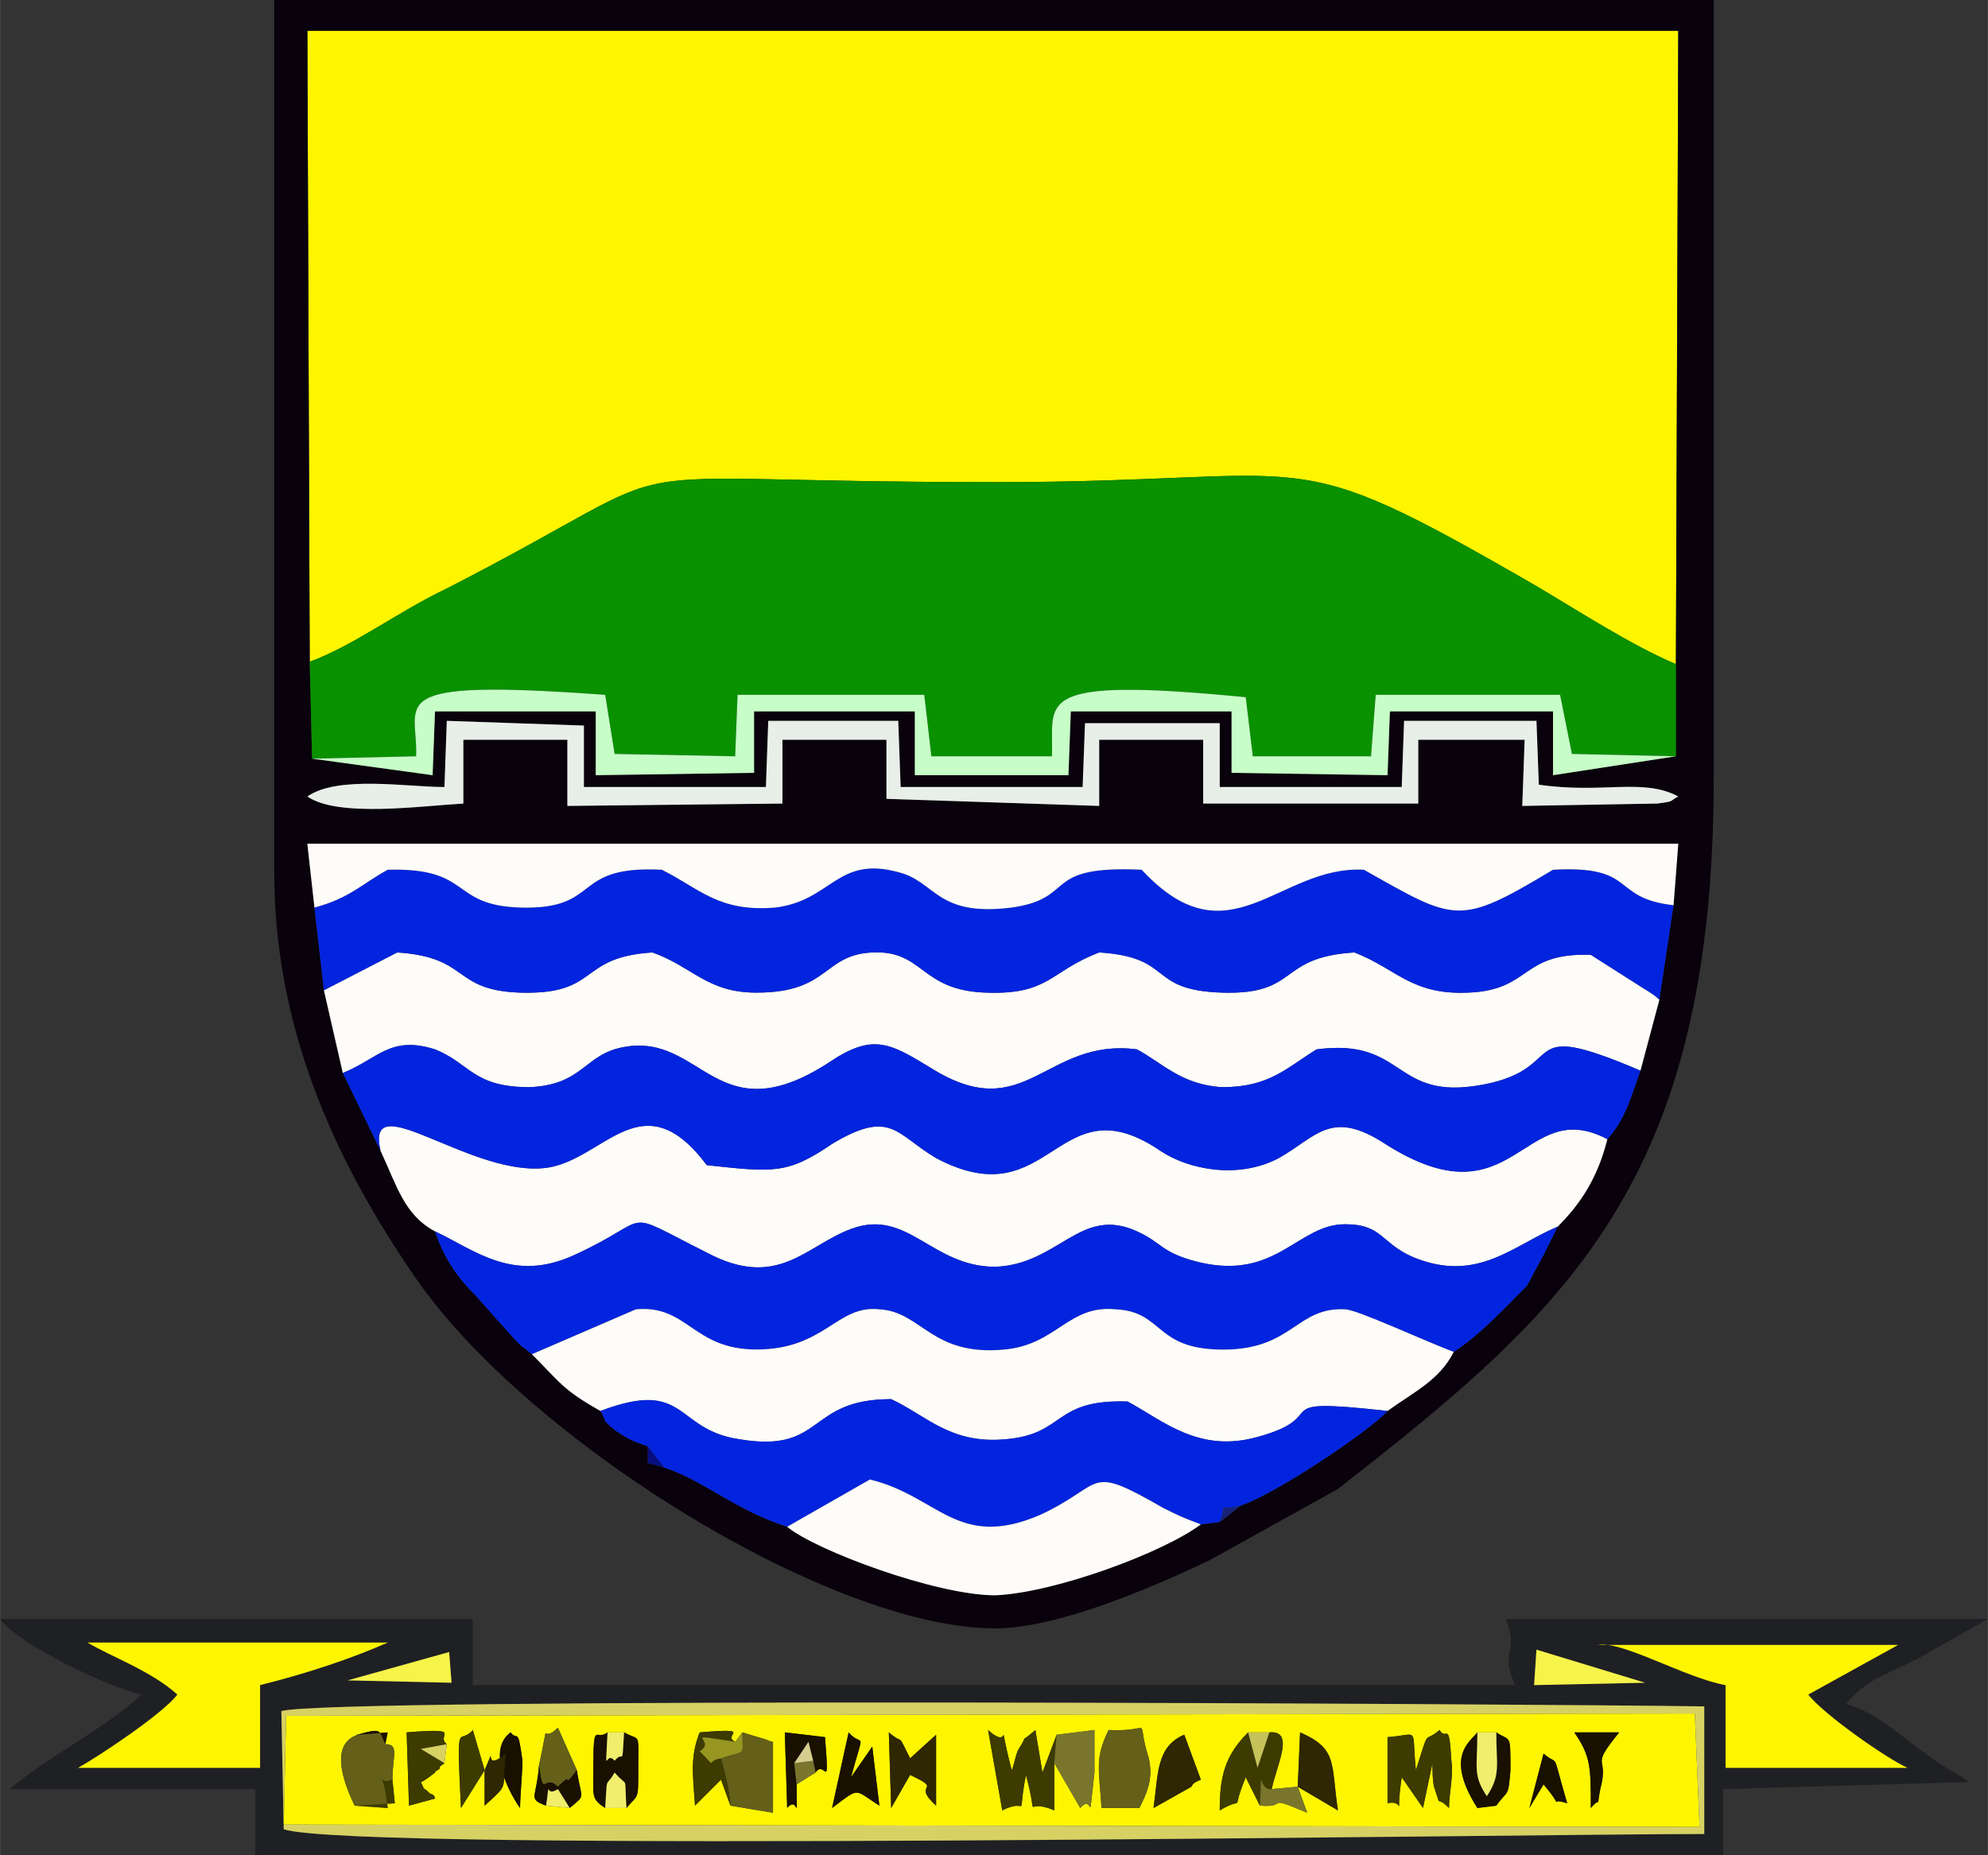 <svg xmlns="http://www.w3.org/2000/svg" width="52.745" height="49.229" viewBox="0 0 841 785" shape-rendering="geometricPrecision" text-rendering="geometricPrecision" image-rendering="optimizeQuality" fill-rule="evenodd" clip-rule="evenodd"><rect x="0" y="0" width="841" height="785" fill="#333333" stroke="none"/><defs><style>.fil4{fill:#0324de}.fil19{fill:#070e7f}.fil12{fill:#191000}.fil13{fill:#2e2701}.fil10{fill:#3d3b00}.fil9{fill:#645f19}.fil11{fill:#79752c}.fil6{fill:#d7d163}.fil15{fill:#f0ee6c}.fil14{fill:#f6f34a}.fil3{fill:#fdfcf9}.fil0{fill:#fef600}</style></defs><g id="Layer_x0020_1"><g id="_1788643282848"><path class="fil0" d="M131 280c19-7 37-21 58-31 115-59 49-45 232-45 141 0 120-19 229 44 17 10 40 25 59 33l1-268H130l1 267z"/><path d="M702 423l-8 30c-4 11-6 20-14 29-4 16-11 27-21 37l-6 12-7 13c-9 9-20 21-31 28-6 12-17 17-28 25-7 8-47 35-62 40l-9 7-8 1c-16 12-62 29-87 30-25 0-76-19-88-29-22-7-36-20-52-25l-7-2v-7c-5-2-7-2-14-7-6-5-3-3-6-8-16-9-17-12-29-24-6-5-2-1-7-6l-17-19c-7-7-13-15-17-27-13-7-16-19-23-34l-16-33-8-35-4-35-3-27h580l-2 26-6 40zM189 305l58 2v26h77l1-28h55l1 28h77l1-27h57v27h77l1-28h56l1 27c27 4 44-3 59 5-4 2-1 2-9 3l-57 1 1-28h-45v27h-91v-27h-44v28l-90-3v-25h-44v27l-91 1v-28h-44v27c-18 1-53 6-66-3 13-9 42-4 58-4l1-28zm520-24v39l-52 8v-27h-69l-1 27-66-1v-26h-68l-1 27h-65v-27h-68v26l-67 1v-27h-68l-1 27-51-7-1-41-1-267h580l-1 268zm-593 88c0 64 24 120 60 172 47 68 175 148 245 148 26 0 66-17 91-29l54-30c96-75 159-129 159-301V0H116v369z" fill="#09010c"/><path d="M131 280l1 41 44-1c1-23-16-33 80-26l4 25 51 1 1-26h79l3 26h51c1-23-10-34 82-25l3 25h50l2-26h78l5 25 44 1v-39c-19-8-42-23-59-33-109-63-88-44-229-44-183 0-117-14-232 45-21 10-39 24-58 31z" fill="#099100"/><path class="fil3" d="M137 419l8 35c15-6 20-16 39-10 15 6 16 16 40 16 23-1 23-14 40-17 33-6 39 37 86 7 19-13 26-9 44 2 40 25 48-13 87-8 11 6 19 15 36 16 20 0 27-8 40-16 38-5 32 22 70 15s13-29 67-6l8-30c-1-1-2-2-7-5l-22-14c-30-1-25 15-52 16-24 1-30-10-48-17-33 2-23 18-56 17-32-1-20-15-52-17-21 8-21 18-48 17-28-1-26-18-48-17-21 1-18 17-49 17-21 0-27-11-44-17-32 2-22 18-56 17-29-1-21-15-52-17l-31 16z"/><path class="fil4" d="M133 384l4 35 31-16c31 2 23 16 52 17 34 1 24-15 56-17 17 6 23 17 44 17 31 0 28-16 49-17 22-1 20 16 48 17 27 1 27-9 48-17 32 2 20 16 52 17 33 1 23-15 56-17 18 7 24 18 48 17 27-1 22-17 52-16l22 14c5 3 6 4 7 5l6-40c-27-3-15-17-51-15-40 24-41 22-80 0-36-2-57 40-94 0-43-2-27 12-55 16-32 4-32-11-48-15-26-7-28 12-52 15-24 2-32-8-48-16-39-2-25 17-60 16-30-1-20-17-56-16-11 6-16 12-31 16z"/><path class="fil3" d="M161 487c7 15 10 27 23 34 17 8 33 22 59 10 35-16 18-20 56-1 30 16 42-3 61-10 24-9 34 16 61 16 27-1 36-26 60-15 11 5 10 9 26 13 33 8 42-16 62-16 16 0 15 8 29 14 27 11 42-5 61-13 10-10 17-21 21-37-36-19-39 37-94 2-23-15-29-3-45 6-17 9-38 5-50-3-44-30-46 29-95 3-17-10-19-21-44-6-19 13-25 12-53 9-27-36-43-3-67 1-32 5-78-36-71-7z"/><path d="M119 724c19-6 537-3 602-2v54c-78 0-571 8-601-2l-1-50zm531-26l46 14-47 1 1-15zm-460 1l1 13-44-1 43-12zm540 14c-17-3-44-19-54-17h127l-38 21c6 8 33 27 42 31h-77v-35zm-655 4c-11-10-28-16-38-22h127c-16 7-34 13-54 18v35H33c9-5 36-23 42-31zm-15 0c-18 16-38 25-56 40h104v28h621v-28l104-3c-4-3-4-3-8-5-18-11-29-24-44-28 8-10 16-12 30-19l30-17H637c6 15-3 13 4 28H200v-28H0c8 11 46 29 60 32z" fill="#1f2023"/><path class="fil0" d="M625 733h8c6 4 6 0 6 16-1 12-1 8-6 15l-8 1c-14-22-3-28 0-32zm-368 0h7c7 4 6-1 6 16 0 13 0 10-5 16h-9c-6-4-5-5-5-16 0-22 1-12 6-16zm-29 14c5-23 0-8 8-16l8 18c2 13 4 10-3 16l-10-1c-8-3-4-3-3-17zm254 18h-16c-1-16-3-21 3-33 20 1 11-7 17 12 2 9-1 15-4 21zm-331-31c11-3 9-2 12 4 6 0 3 5 3 15l1 10-17 1c-13-27 0-29 1-30zm398 22l1-23c16 7 13 13 16 33l-17-10zm-61 9c2-14 1-26 13-31l7 19c-2 1-3 1-4 3l-16 9zm-283-16c6-14-2 2 9-7-2 16 2 12-9 22v-15zm442 16l6-23c7 6 3-3 10 21-9-3 0 4-10-8l-6 10zm-119-32h9c11-1 3 14 1 24l11-1 4 11c-19-8-7-2-20-3l-6-12c-7 17 1 7-11 14 0-14 2-23 12-33zm-217 4l3-4 10 3s2 1 3 1v30l-18-3-4-11-11 11c-1-14-2-21 2-31 24-2 9 1 15 4zm136-3l16-2v18c-3 26 0 8-6 15l-11-19v20c-14-6-6 7-12-15-4 21 2 9-10 15l-6-34c11 10 3-10 10 17 1-2 2-8 3-9 5-8-1-1 7-8l3 18 6-16zm-70 31l-1-32c7 6 3-1 9 11l11-10v30c-11-10 4-6-11-13l-8 14zm-40-10c0 19 1 4-4 10l-1-32 17 2c2 25 0 9-4 15l-8 5zm-132-6l-10 16c-2-40-1-26 5-33l5 17zm-16-11l-1 8c-1 1-2 1-2 2s-2 1-2 2c0 0-5 4-6 4 4 8-2-1 4 5 1 0 2 1 2 2l-11 3-1-31c25-2 12 1 17 5zm413 27l-9-13c-3 20 2 9-6 11v-28c14-1 10-5 12 14 6-19 3-11 10-17 3 5 4-5 5 13 1 6-1 14-1 20-6-6-3 1-6-8-1-2-1-9-1-11l-4 19zm-386-32c3 4 3-3 5 12 0 5-1 15-1 20-3-4-15-24-4-32zm450 0h19c-13 16-4 9-8 24-2 10 1 2-4 8 0-17 0-22-7-32zm-306 19l9-13 3 25c-11-7-8-8-20 1l7-32c6 7 7-3 1 19zm-240 20l599 1-2-48-596 1-1 46z"/><path class="fil4" d="M145 454l16 33c-7-29 39 12 71 7 24-4 40-37 67-1 28 3 34 4 53-9 25-15 27-4 44 6 49 26 51-33 95-3 12 8 33 12 50 3 16-9 22-21 45-6 55 35 58-21 94-2 8-9 10-18 14-29-54-23-29-1-67 6s-32-20-70-15c-13 8-20 16-40 16-17-1-25-10-36-16-39-5-47 33-87 8-18-11-25-15-44-2-47 30-53-13-86-7-17 3-17 16-40 17-24 0-25-10-40-16-19-6-24 4-39 10zm39 67c4 12 10 20 17 27l17 19c5 5 1 1 7 6l44-19c22-2 24 17 51 17 29 0 34-19 52-17 18 1 22 20 53 17 22-2 27-19 47-17 21 1 16 18 48 17 27-1 29-18 49-17 5 0 35 14 46 18 11-7 22-19 31-28l7-13 6-12c-19 8-34 24-61 13-14-6-13-14-29-14-20 0-29 24-62 16-16-4-15-8-26-13-24-11-33 14-60 15-27 0-37-25-61-16-19 7-31 26-61 10-38-19-21-15-56 1-26 12-42-2-59-10z"/><path class="fil3" d="M225 573c12 12 13 15 29 24 37-14 31 8 59 12 36 6 28-17 64-17 15 7 25 19 48 17 26-2 20-17 52-16 15 8 30 22 55 15 33-9 1-17 55-11 11-8 22-13 28-25-11-4-41-18-46-18-20-1-22 16-49 17-32 1-27-16-48-17-20-2-25 15-47 17-31 3-35-16-53-17-18-2-23 17-52 17-27 0-29-19-51-17l-44 19zm-92-189c15-4 20-10 31-16 36-1 26 15 56 16 35 1 21-18 60-16 16 8 24 18 48 16 24-3 26-22 52-15 16 4 16 19 48 15 28-4 12-18 55-16 37 40 58-2 94 0 39 22 40 24 80 0 36-2 24 12 51 15l2-26H130l3 27z"/><path class="fil4" d="M254 597c3 5 0 3 6 8 7 5 9 5 14 7l7 9c16 5 30 18 52 25l35-20c29 7 37 30 72 15 28-13 19-22 52-3 6 3 8 4 16 7l8-1c4-10-3-4 9-7 15-5 55-32 62-40-54-6-22 2-55 11-25 7-40-7-55-15-32-1-26 14-52 16-23 2-33-10-48-17-36 0-28 23-64 17-28-4-22-26-59-12z"/><path class="fil6" d="M121 726l596-1 2 48-599-1 1-46zm-1 48c30 10 523 2 601 2v-54c-65-1-583-4-602 2l1 50z"/><path d="M188 333c-16 0-45-5-58 4 13 9 48 4 66 3v-27h44v28l91-1v-27h44v25l90 3v-28h44v27h91v-27h45l-1 28 57-1c8-1 5-1 9-3-15-8-32-1-59-5l-1-27h-56l-1 28h-77v-27h-57l-1 27h-77l-1-28h-55l-1 28h-77v-26l-58-2-1 28z" fill="#e8eee8"/><path d="M132 321l51 7 1-27h68v27l67-1v-26h68v27h65l1-27h68v26l66 1 1-27h69v27l52-8-44-1-5-25h-78l-2 26h-50l-3-25c-92-9-81 2-82 25h-51l-3-26h-79l-1 26-51-1-4-25c-96-7-79 3-80 26l-44 1z" fill="#c7fdc7"/><path class="fil3" d="M333 646c12 10 63 29 88 29 25-1 71-18 87-30-8-3-10-4-16-7-33-19-24-10-52 3-35 15-43-8-72-15l-35 20z"/><path class="fil0" d="M75 717c-6 8-33 26-42 31h77v-35c20-5 38-11 54-18H37c10 6 27 12 38 22zm655-4v35h77c-9-4-36-23-42-31l38-21H676c10-2 37 14 54 17z"/><path class="fil9" d="M482 765c3-6 6-12 4-21-6-19 3-11-17-12-6 12-4 17-3 33h16z"/><path class="fil10" d="M606 746c0 2 0 9 1 11 3 9 0 2 6 8 0-6 2-14 1-20-1-18-2-8-5-13-7 6-4-2-10 17-2-19 2-15-12-14v28c8-2 3 9 6-11l9 13 4-19zm-160 0l1-12-6 16-3-18c-8 7-2 0-7 8-1 1-2 7-3 9-7-27 1-7-10-17l6 34c12-6 6 6 10-15 6 22-2 9 12 15v-20z"/><path class="fil9" d="M150 764l14 1c-2-19-5-9 2-12 0-10 3-15-3-15l1-5-13 1c-1 1-14 3-1 30zm155-20c2 8 3 10 4 20l18 3v-30c-1 0-3-1-3-1l-10-3c0 11 2 7-9 11z"/><path class="fil10" d="M533 764c1-20-1-6 5-7 2-10 10-25-1-24l-5 15-4-15c-10 10-12 19-12 33 12-7 4 3 11-14l6 12z"/><path class="fil11" d="M446 746l11 19c6-7 3 11 6-15v-18l-16 2-1 12z"/><path class="fil12" d="M256 765c1-15 0-8 4-15 6 7 4 0 5 15 5-6 5-3 5-16 0-17 1-12-6-16-1 16 0 7-4 12-4-5-4 9-3-12-5 4-6-6-6 16 0 11-1 12 5 16z"/><path class="fil13" d="M385 751c15 7 0 3 11 13v-30l-11 10c-6-12-2-5-9-11l1 32 8-14z"/><path class="fil14" d="M649 713l47-1-46-14z"/><path class="fil12" d="M633 733c0 14 2 18-4 27-6-9-4-12-4-27-3 4-14 10 0 32l8-1c5-7 5-3 6-15 0-16 0-12-6-16z"/><path class="fil13" d="M549 756l17 10c-3-20 0-26-16-33l-1 23zm-45 0c1-2 2-2 4-3l-7-19c-12 5-11 17-13 31l16-9z"/><path class="fil10" d="M188 746l-10-6 11-2c-5-4 8-7-17-5l1 31 11-3c0-1-1-2-2-2-6-6 0 3-4-5 1 0 6-4 6-4 0-1 2-1 2-2s1-1 2-2z"/><path class="fil12" d="M360 752c6-22 5-12-1-19l-7 32c12-9 9-8 20-1l-3-25-9 13z"/><path class="fil14" d="M147 711l44 1-1-13z"/><path class="fil10" d="M309 764c-1-10-2-12-4-20-7 1-1 5-9-3 8-5-10-8 15-4-6-3 9-6-15-4-4 10-3 17-2 31l11-11 4 11z"/><path class="fil12" d="M337 755l-1-9 6-9 2 8 1 5c4-6 6 10 4-15l-17-2 1 32c5-6 4 9 4-10z"/><path class="fil9" d="M228 747c2 15 2 3 8 9 1-1 4-4 4-3s1 0 4-4l-8-18c-8 8-3-7-8 16z"/><path class="fil12" d="M666 733c7 10 7 15 7 32 5-6 2 2 4-8 4-15-5-8 8-24h-19z"/><path class="fil10" d="M205 749l-5-17c-6 7-7-7-5 33l10-16z"/><path class="fil15" d="M633 733h-8c0 15-2 18 4 27 6-9 4-13 4-27z"/><path class="fil12" d="M216 733c-11 8 1 28 4 32 0-5 1-15 1-20-2-15-2-8-5-12zm437 22c10 12 1 5 10 8-7-24-3-15-10-21l-6 23 6-10zm-422 9c2-13-1-3 5-7l5 8c7-6 5-3 3-16-3 4-4 5-4 4s-3 2-4 3c-6-6-6 6-8-9-1 14-5 14 3 17z"/><path class="fil11" d="M533 764c13 1 1-5 20 3l-4-11-11 1c-6 1-4-13-5 7z"/><path class="fil13" d="M205 749v15c11-10 7-6 9-22-11 9-3-7-9 7z"/><path d="M305 744c11-4 9 0 9-11l-3 4c-25-4-7-1-15 4 8 8 2 4 9 3z" fill="#979621"/><path class="fil15" d="M256 765h9c-1-15 1-8-5-15-4 7-3 0-4 15zm8-32h-7c-1 21-1 7 3 12 4-5 3 4 4-12z"/><path fill="#c5c35a" d="M537 733h-9l4 15z"/><path class="fil11" d="M337 755l8-5-1-5-8 1z"/><path class="fil15" d="M231 764l10 1-5-8c-6 4-3-6-5 7z"/><path class="fil6" d="M188 746l1-8-11 2z"/><path fill="#d5ce8f" d="M336 746l8-1-2-8z"/><path class="fil19" d="M281 621l-7-9v7z"/><path d="M516 644l9-7c-12 3-5-3-9 7z" fill="#182378"/><path class="fil10" d="M150 764l17-1-1-10c-7 3-4-7-2 12l-14-1z"/><path class="fil12" d="M163 738c-3-6-1-7-12-4l13-1-1 5z"/><path class="fil19" d="M646 544l7-13z"/></g></g></svg>